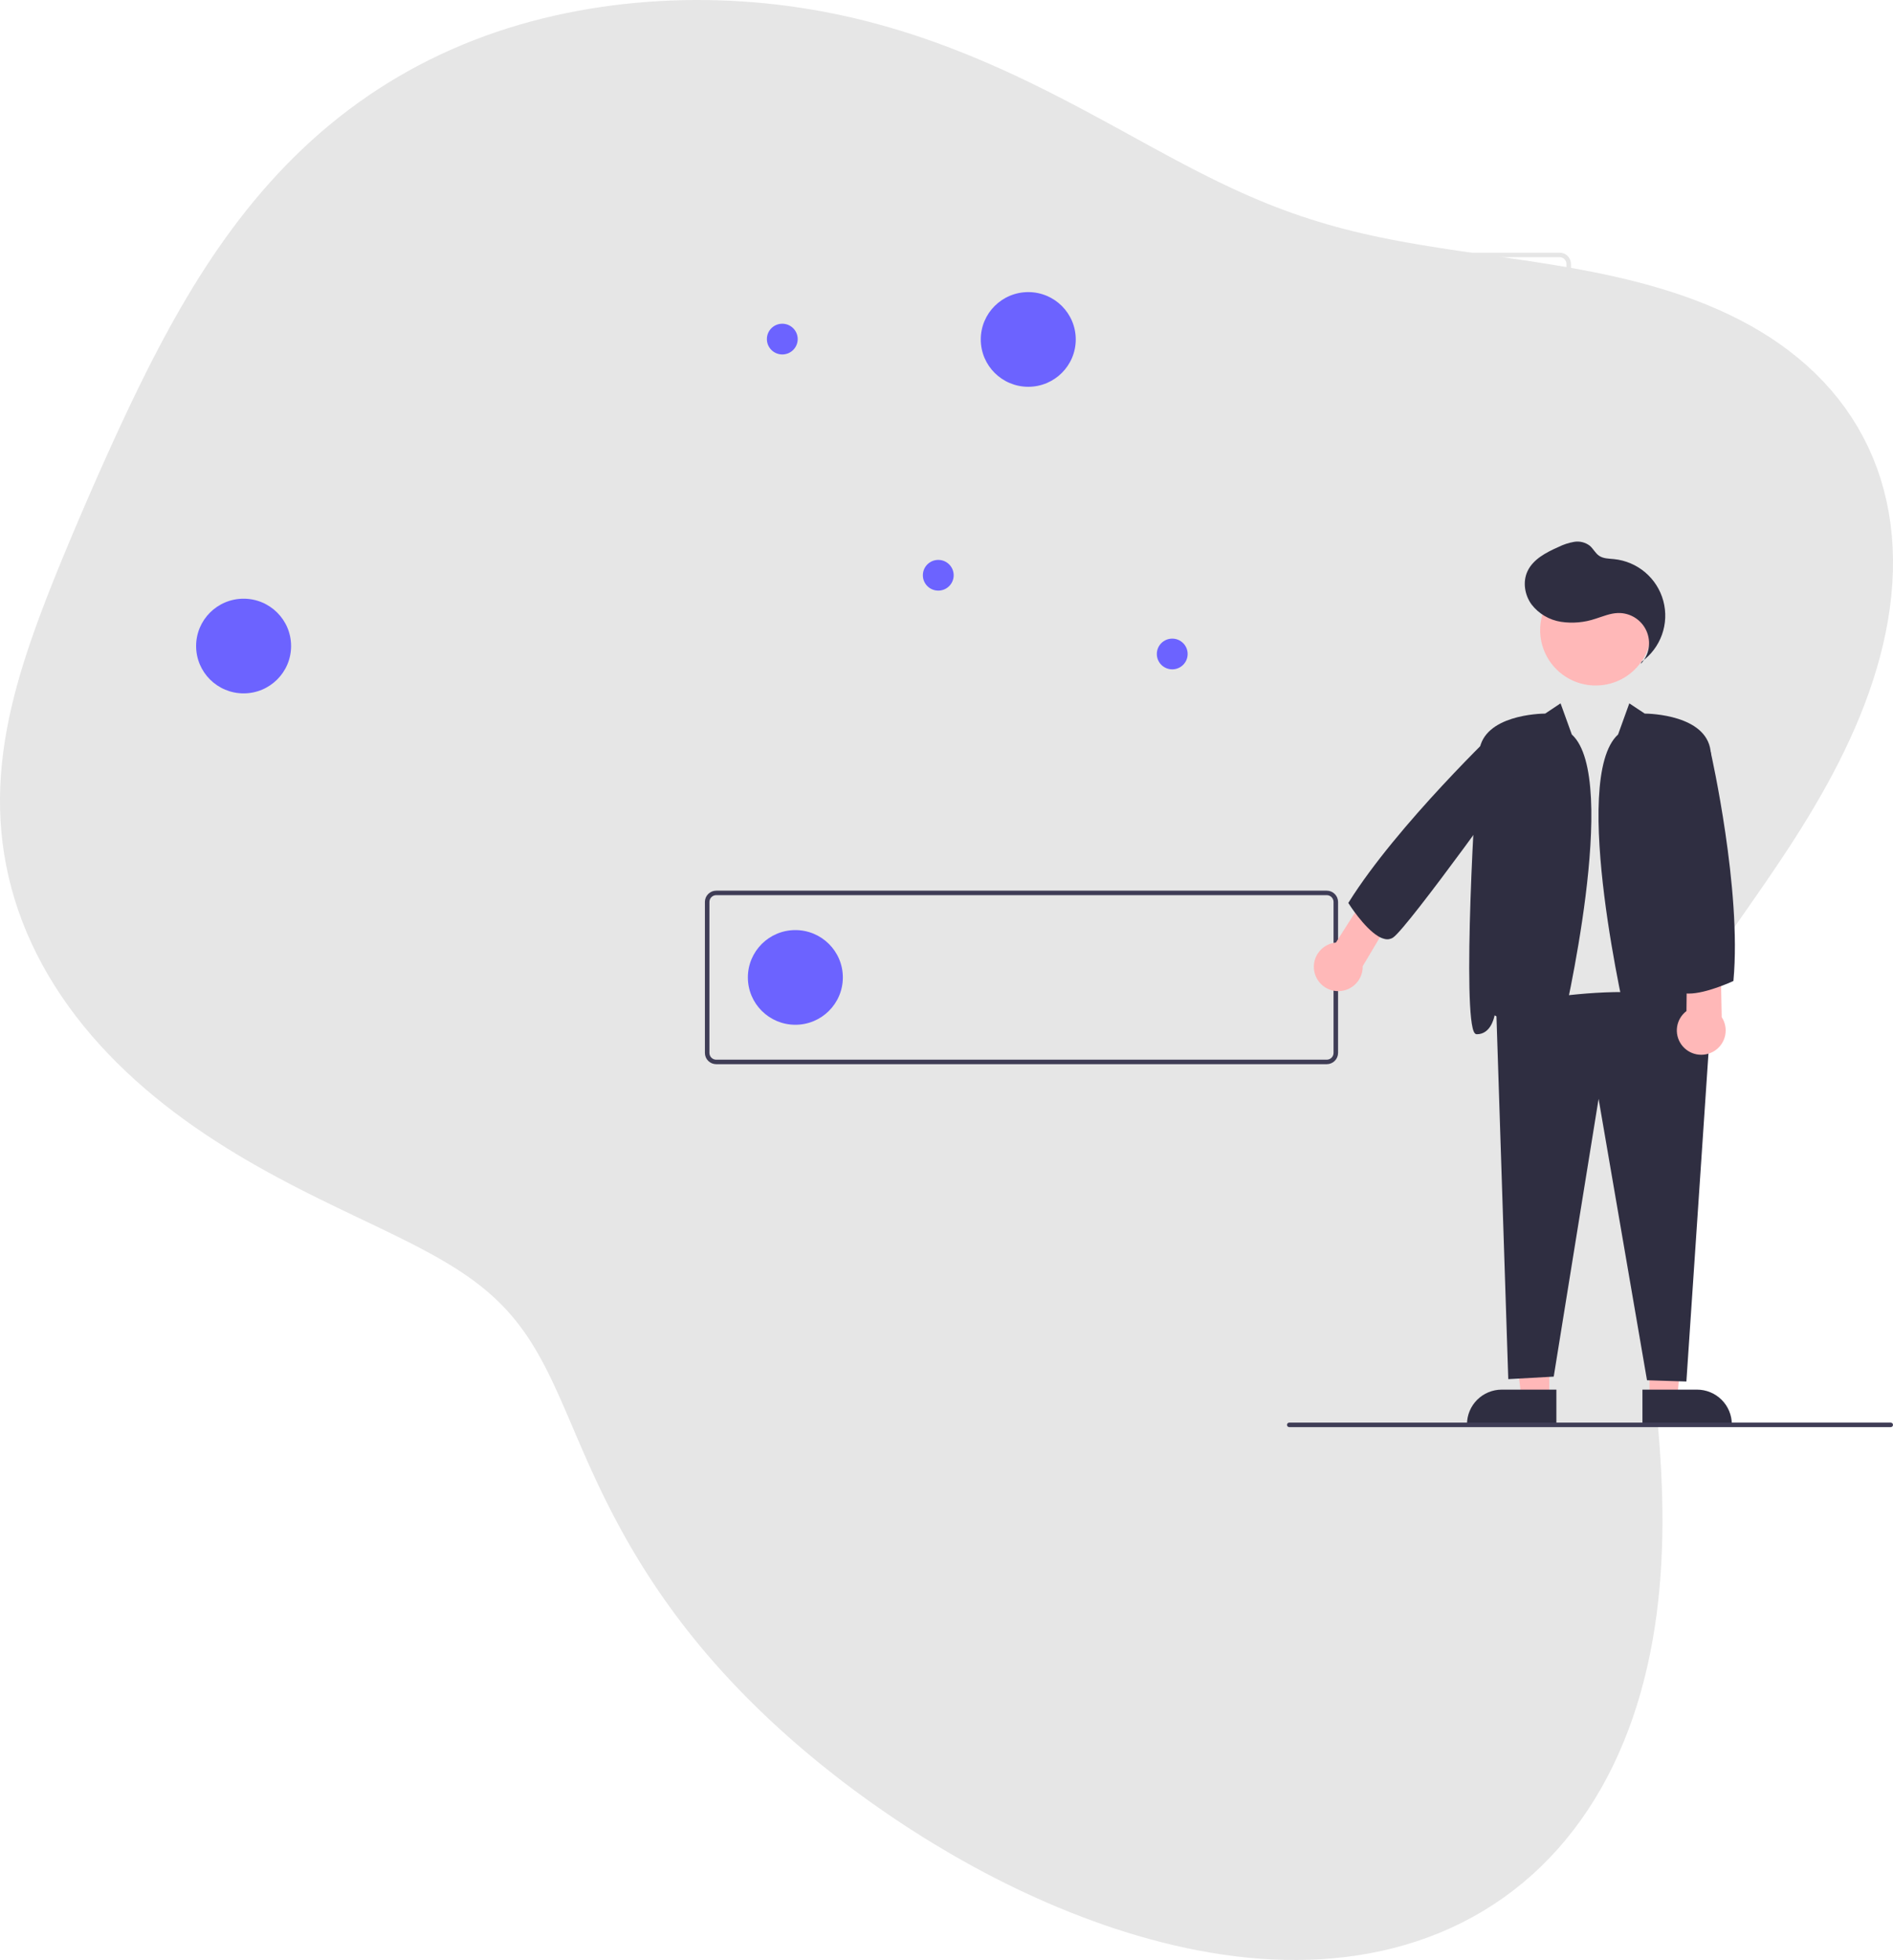 <svg width="309" height="320" viewBox="0 0 309 320" fill="none" xmlns="http://www.w3.org/2000/svg">
<path fill-rule="evenodd" clip-rule="evenodd" d="M280.072 155.82V155.82L279.2 157.128L278.357 158.418L277.543 159.69L276.759 160.947L276.006 162.189L275.285 163.418L274.595 164.635L273.937 165.841L273.311 167.039L272.717 168.229L272.154 169.412L271.622 170.59L271.121 171.765L270.651 172.937L270.211 174.107L269.8 175.278L269.42 176.45L269.069 177.624L268.747 178.803L268.453 179.986L268.188 181.176L267.951 182.373L267.74 183.578L267.557 184.794L267.399 186.02L267.267 187.259L267.159 188.51L267.076 189.776L267.015 191.057L266.978 192.354L266.961 193.668L266.966 195L266.991 196.352L267.035 197.724L267.097 199.116L267.177 200.531L267.274 201.968L267.386 203.429L267.515 204.915L267.657 206.426L267.813 207.964L267.981 209.528L268.161 211.121L268.351 212.741L268.549 214.39L268.754 216.068L268.964 217.775L269.177 219.511L269.393 221.277L269.607 223.072L269.82 224.895L270.028 226.747L270.229 228.626L270.421 230.533L270.602 232.466L270.77 234.424L270.922 236.407L271.055 238.412L271.168 240.439L271.258 242.487L271.323 244.552L271.36 246.634L271.367 248.731L271.342 250.841L271.283 252.962L271.188 255.091L271.054 257.226L270.879 259.364L270.662 261.504L270.402 263.642L270.095 265.777L269.741 267.904L269.338 270.022L268.885 272.127L268.38 274.218L267.824 276.29L267.214 278.342L266.55 280.369L265.831 282.37L265.058 284.342L264.228 286.281L263.344 288.186L262.403 290.053L261.408 291.88L260.357 293.664L259.252 295.402L258.092 297.093L256.879 298.735L255.614 300.324L254.298 301.859L252.931 303.339L251.516 304.761L250.053 306.123L248.543 307.425L246.99 308.666L245.394 309.843L243.758 310.956L242.082 312.005L240.37 312.988L238.623 313.906L236.843 314.758L235.033 315.544L233.194 316.264L231.329 316.918L229.441 317.508L227.53 318.033L225.6 318.493L223.653 318.891L221.691 319.226L219.715 319.499L217.728 319.712L215.732 319.866L213.729 319.961L211.72 320L209.708 319.983L207.695 319.913L205.682 319.791L203.671 319.618L201.663 319.396L199.66 319.128L197.664 318.814L195.675 318.457L193.696 318.059L191.727 317.621L189.769 317.145L187.824 316.634L185.893 316.089L183.975 315.511L182.072 314.902L180.185 314.265L178.315 313.599L176.461 312.907L174.624 312.189L172.806 311.448L171.005 310.683L169.223 309.897L167.459 309.09L165.715 308.263L163.99 307.417L162.284 306.554L160.598 305.674L158.932 304.778L157.285 303.867L155.659 302.942L154.052 302.004L152.466 301.053L150.899 300.09L149.352 299.116L147.825 298.131L146.318 297.135L144.831 296.13L143.364 295.115L141.916 294.091L140.488 293.059L139.08 292.018L137.691 290.969L136.322 289.912L134.972 288.847L133.642 287.775L132.331 286.695L131.04 285.608L129.768 284.513L128.515 283.412L127.282 282.303L126.068 281.186L124.874 280.063L123.699 278.932L122.544 277.794L121.408 276.649L120.293 275.497L119.197 274.339L118.121 273.173L117.064 272L116.028 270.82L115.012 269.634L114.016 268.441L113.04 267.242L112.085 266.036L111.149 264.825L110.234 263.608L109.339 262.386L108.465 261.159L107.61 259.926L106.776 258.69L105.962 257.45L105.167 256.206L104.392 254.96L103.637 253.711L102.901 252.46L102.184 251.208L101.486 249.955L100.805 248.702L100.143 247.45L99.498 246.199L98.871 244.949L98.259 243.703L97.663 242.459L97.083 241.22L96.516 239.985L95.964 238.756L95.423 237.535L94.893 236.321L94.373 235.117L93.861 233.923L93.355 232.741L92.855 231.572L92.357 230.416L91.861 229.276L91.364 228.152L90.865 227.044L90.361 225.955L89.851 224.884L89.332 223.833L88.802 222.802L88.259 221.792L87.702 220.803L87.128 219.834L86.535 218.887L85.921 217.962L85.284 217.058L84.623 216.174L83.936 215.312L83.22 214.47L82.474 213.647L81.697 212.843L80.887 212.058L80.043 211.29L79.164 210.537L78.248 209.8L77.294 209.077L76.302 208.366L75.271 207.666L74.201 206.975L73.091 206.292L71.941 205.614L70.752 204.941L69.523 204.27L68.255 203.599L66.948 202.927L65.604 202.252L64.223 201.57L62.806 200.882L61.355 200.183L59.872 199.474L58.357 198.751L56.812 198.012L55.241 197.257L53.644 196.482L52.024 195.687L50.383 194.869L48.724 194.027L47.05 193.16L45.362 192.265L43.665 191.342L41.961 190.39L40.253 189.406L38.544 188.391L36.837 187.344L35.135 186.262L33.442 185.147L31.76 183.997L30.094 182.812L28.445 181.592L26.818 180.336L25.215 179.045L23.64 177.719L22.095 176.358L20.584 174.962L19.109 173.532L17.673 172.069L16.28 170.573L14.931 169.046L13.63 167.487L12.378 165.899L11.177 164.283L10.031 162.639L8.94 160.969L7.907 159.275L6.933 157.558L6.02 155.82L5.169 154.062L4.38 152.286L3.656 150.493L2.997 148.686L2.402 146.866L1.874 145.034L1.412 143.193L1.015 141.345L0.685 139.49L0.42 137.632L0.22 135.77L0.084 133.908L0.011 132.046L0 130.187L0.048 128.33L0.154 126.478L0.315 124.631L0.529 122.791L0.794 120.957L1.106 119.132L1.462 117.315L1.861 115.507L2.298 113.707L2.771 111.917L3.277 110.136L3.813 108.363L4.376 106.599L4.964 104.843L5.573 103.094L6.202 101.353L6.847 99.618L7.507 97.889L8.18 96.165L8.863 94.446L9.556 92.73L10.258 91.018L10.966 89.308L11.681 87.599L12.403 85.892L13.13 84.187L13.863 82.482L14.603 80.778L15.348 79.073L16.099 77.369L16.857 75.664L17.623 73.96L18.395 72.255L19.177 70.55L19.967 68.845L20.767 67.141L21.577 65.437L22.399 63.734L23.234 62.033L24.082 60.334L24.945 58.638L25.824 56.946L26.719 55.258L27.632 53.575L28.564 51.898L29.515 50.229L30.488 48.568L31.482 46.916L32.499 45.275L33.54 43.647L34.606 42.031L35.697 40.43L36.814 38.844L37.958 37.276L39.13 35.727L40.329 34.197L41.557 32.689L42.813 31.203L44.098 29.742L45.413 28.306L46.757 26.897L48.13 25.516L49.532 24.164L50.963 22.842L52.423 21.552L53.911 20.294L55.427 19.07L56.97 17.881L58.541 16.727L60.137 15.61L61.759 14.53L63.406 13.487L65.076 12.482L66.77 11.517L68.485 10.59L70.222 9.703L71.978 8.856L73.754 8.049L75.547 7.282L77.357 6.555L79.182 5.868L81.022 5.221L82.875 4.614L84.741 4.047L86.617 3.519L88.503 3.03L90.398 2.579L92.301 2.166L94.21 1.791L96.124 1.453L98.043 1.151L99.966 0.886L101.891 0.656L103.818 0.461L105.745 0.3L107.673 0.175L109.599 0.083L111.525 0.025L113.448 0L115.368 0.009L117.285 0.05L119.198 0.125L121.105 0.232L123.007 0.371L124.903 0.543L126.793 0.746L128.675 0.982L130.549 1.249L132.415 1.547L134.271 1.876L136.118 2.236L137.954 2.626L139.78 3.046L141.594 3.494L143.396 3.971L145.185 4.475L146.961 5.006L148.724 5.562L150.472 6.142L152.206 6.745L153.925 7.37L155.628 8.015L157.316 8.679L158.988 9.361L160.644 10.059L162.284 10.773L163.908 11.5L165.515 12.24L167.107 12.991L168.682 13.752L170.241 14.521L171.784 15.297L173.312 16.079L174.825 16.865L176.322 17.654L177.805 18.444L179.274 19.235L180.729 20.024L182.172 20.811L183.602 21.594L185.02 22.372L186.427 23.143L187.824 23.907L189.212 24.663L190.591 25.408L191.963 26.143L193.328 26.865L194.688 27.575L196.042 28.27L197.394 28.951L198.742 29.616L200.09 30.264L201.437 30.896L202.785 31.51L204.136 32.105L205.49 32.682L206.848 33.24L208.212 33.779L209.583 34.299L210.962 34.798L212.35 35.279L213.749 35.74L215.159 36.182L216.582 36.605L218.018 37.01L219.469 37.397L220.936 37.767L222.419 38.121L223.919 38.459L225.437 38.782L226.974 39.091L228.531 39.388L230.107 39.673L231.703 39.949L233.32 40.216L234.958 40.476L236.616 40.731L238.296 40.981L239.996 41.23L241.717 41.478L243.458 41.727L245.22 41.98L247 42.239L248.799 42.504L250.615 42.78L252.447 43.067L254.294 43.369L256.155 43.688L258.026 44.026L259.906 44.387L261.794 44.772L263.685 45.185L265.579 45.628L267.471 46.103L269.36 46.613L271.241 47.16L273.112 47.747L274.97 48.375L276.811 49.047L278.631 49.764L280.428 50.528L282.198 51.34L283.936 52.203L285.641 53.115L287.307 54.08L288.933 55.096L290.514 56.166L292.046 57.288L293.528 58.463L294.956 59.691L296.327 60.971L297.638 62.303L298.886 63.685L300.07 65.116L301.186 66.597L302.234 68.124L303.21 69.696L304.114 71.312L304.943 72.969L305.698 74.666L306.375 76.401L306.976 78.17L307.499 79.973L307.943 81.805L308.31 83.666L308.598 85.551L308.809 87.459L308.942 89.386L309 91.33L308.983 93.289L308.891 95.259L308.728 97.237L308.494 99.222L308.191 101.209L307.823 103.197L307.39 105.184L306.895 107.165L306.342 109.14L305.732 111.106L305.07 113.06L304.357 115.001L303.597 116.926L302.794 118.834L301.95 120.723L301.07 122.591L300.156 124.437L299.212 126.26L298.242 128.058L297.25 129.831L296.238 131.577L295.21 133.296L294.17 134.988L293.122 136.652L292.068 138.287L291.011 139.895L289.956 141.474L288.905 143.025L287.861 144.548L286.827 146.045L285.805 147.514L284.799 148.958L283.81 150.377L282.841 151.771L281.894 153.143L280.97 154.492L280.072 155.82" fill="#E6E6E6"/>
<g clip-path="url(#clip0_97_902)">
<path d="M89.505 45.015C90.894 45.015 92.02 43.893 92.02 42.508C92.02 41.123 90.894 40 89.505 40C88.116 40 86.99 41.123 86.99 42.508C86.99 43.893 88.116 45.015 89.505 45.015Z" fill="#E6E6E6"/>
<path d="M102.236 45.015C103.624 45.015 104.75 43.893 104.75 42.508C104.75 41.123 103.624 40 102.236 40C100.847 40 99.721 41.123 99.721 42.508C99.721 43.893 100.847 45.015 102.236 45.015Z" fill="#E6E6E6"/>
<path d="M114.966 45.015C116.355 45.015 117.481 43.893 117.481 42.508C117.481 41.123 116.355 40 114.966 40C113.577 40 112.451 41.123 112.451 42.508C112.451 43.893 113.577 45.015 114.966 45.015Z" fill="#E6E6E6"/>
<path d="M127.696 45.015C129.085 45.015 130.211 43.893 130.211 42.508C130.211 41.123 129.085 40 127.696 40C126.307 40 125.181 41.123 125.181 42.508C125.181 43.893 126.307 45.015 127.696 45.015Z" fill="#E6E6E6"/>
<path d="M140.427 45.015C141.816 45.015 142.942 43.893 142.942 42.508C142.942 41.123 141.816 40 140.427 40C139.038 40 137.912 41.123 137.912 42.508C137.912 43.893 139.038 45.015 140.427 45.015Z" fill="#E6E6E6"/>
<path d="M89.505 57.869C90.894 57.869 92.02 56.746 92.02 55.361C92.02 53.976 90.894 52.853 89.505 52.853C88.116 52.853 86.99 53.976 86.99 55.361C86.99 56.746 88.116 57.869 89.505 57.869Z" fill="#E6E6E6"/>
<path d="M102.236 57.869C103.624 57.869 104.75 56.746 104.75 55.361C104.75 53.976 103.624 52.853 102.236 52.853C100.847 52.853 99.721 53.976 99.721 55.361C99.721 56.746 100.847 57.869 102.236 57.869Z" fill="#E6E6E6"/>
<path d="M114.966 57.869C116.355 57.869 117.481 56.746 117.481 55.361C117.481 53.976 116.355 52.853 114.966 52.853C113.577 52.853 112.451 53.976 112.451 55.361C112.451 56.746 113.577 57.869 114.966 57.869Z" fill="#E6E6E6"/>
<path d="M127.696 57.869C129.085 57.869 130.211 56.746 130.211 55.361C130.211 53.976 129.085 52.853 127.696 52.853C126.307 52.853 125.181 53.976 125.181 55.361C125.181 56.746 126.307 57.869 127.696 57.869Z" fill="#6C63FF"/>
<path d="M140.427 57.869C141.816 57.869 142.942 56.746 142.942 55.361C142.942 53.976 141.816 52.853 140.427 52.853C139.038 52.853 137.912 53.976 137.912 55.361C137.912 56.746 139.038 57.869 140.427 57.869Z" fill="#E6E6E6"/>
<path d="M165.887 57.869C167.276 57.869 168.402 56.746 168.402 55.361C168.402 53.976 167.276 52.853 165.887 52.853C164.498 52.853 163.372 53.976 163.372 55.361C163.372 56.746 164.498 57.869 165.887 57.869Z" fill="#E6E6E6"/>
<path d="M89.505 70.722C90.894 70.722 92.02 69.599 92.02 68.214C92.02 66.829 90.894 65.707 89.505 65.707C88.116 65.707 86.99 66.829 86.99 68.214C86.99 69.599 88.116 70.722 89.505 70.722Z" fill="#E6E6E6"/>
<path d="M102.236 70.722C103.624 70.722 104.75 69.599 104.75 68.214C104.75 66.829 103.624 65.707 102.236 65.707C100.847 65.707 99.721 66.829 99.721 68.214C99.721 69.599 100.847 70.722 102.236 70.722Z" fill="#E6E6E6"/>
<path d="M114.966 70.722C116.355 70.722 117.481 69.599 117.481 68.214C117.481 66.829 116.355 65.707 114.966 65.707C113.577 65.707 112.451 66.829 112.451 68.214C112.451 69.599 113.577 70.722 114.966 70.722Z" fill="#E6E6E6"/>
<path d="M127.696 70.722C129.085 70.722 130.211 69.599 130.211 68.214C130.211 66.829 129.085 65.707 127.696 65.707C126.307 65.707 125.181 66.829 125.181 68.214C125.181 69.599 126.307 70.722 127.696 70.722Z" fill="#E6E6E6"/>
<path d="M140.427 70.722C141.816 70.722 142.942 69.599 142.942 68.214C142.942 66.829 141.816 65.707 140.427 65.707C139.038 65.707 137.912 66.829 137.912 68.214C137.912 69.599 139.038 70.722 140.427 70.722Z" fill="#E6E6E6"/>
<path d="M89.505 83.575C90.894 83.575 92.02 82.453 92.02 81.067C92.02 79.683 90.894 78.56 89.505 78.56C88.116 78.56 86.99 79.683 86.99 81.067C86.99 82.453 88.116 83.575 89.505 83.575Z" fill="#E6E6E6"/>
<path d="M102.236 83.575C103.624 83.575 104.75 82.453 104.75 81.067C104.75 79.683 103.624 78.56 102.236 78.56C100.847 78.56 99.721 79.683 99.721 81.067C99.721 82.453 100.847 83.575 102.236 83.575Z" fill="#E6E6E6"/>
<path d="M114.966 83.575C116.355 83.575 117.481 82.453 117.481 81.067C117.481 79.683 116.355 78.56 114.966 78.56C113.577 78.56 112.451 79.683 112.451 81.067C112.451 82.453 113.577 83.575 114.966 83.575Z" fill="#E6E6E6"/>
<path d="M127.696 83.575C129.085 83.575 130.211 82.453 130.211 81.067C130.211 79.683 129.085 78.56 127.696 78.56C126.307 78.56 125.181 79.683 125.181 81.067C125.181 82.453 126.307 83.575 127.696 83.575Z" fill="#E6E6E6"/>
<path d="M140.427 83.575C141.816 83.575 142.942 82.453 142.942 81.067C142.942 79.683 141.816 78.56 140.427 78.56C139.038 78.56 137.912 79.683 137.912 81.067C137.912 82.453 139.038 83.575 140.427 83.575Z" fill="#E6E6E6"/>
<path d="M153.157 83.575C154.546 83.575 155.672 82.453 155.672 81.067C155.672 79.683 154.546 78.56 153.157 78.56C151.768 78.56 150.642 79.683 150.642 81.067C150.642 82.453 151.768 83.575 153.157 83.575Z" fill="#E6E6E6"/>
<path d="M165.887 83.575C167.276 83.575 168.402 82.453 168.402 81.067C168.402 79.683 167.276 78.56 165.887 78.56C164.498 78.56 163.372 79.683 163.372 81.067C163.372 82.453 164.498 83.575 165.887 83.575Z" fill="#E6E6E6"/>
<path d="M178.618 83.575C180.007 83.575 181.133 82.453 181.133 81.067C181.133 79.683 180.007 78.56 178.618 78.56C177.229 78.56 176.103 79.683 176.103 81.067C176.103 82.453 177.229 83.575 178.618 83.575Z" fill="#E6E6E6"/>
<path d="M191.348 83.575C192.737 83.575 193.863 82.453 193.863 81.067C193.863 79.683 192.737 78.56 191.348 78.56C189.959 78.56 188.833 79.683 188.833 81.067C188.833 82.453 189.959 83.575 191.348 83.575Z" fill="#E6E6E6"/>
<path d="M204.078 83.575C205.467 83.575 206.593 82.453 206.593 81.067C206.593 79.683 205.467 78.56 204.078 78.56C202.689 78.56 201.563 79.683 201.563 81.067C201.563 82.453 202.689 83.575 204.078 83.575Z" fill="#E6E6E6"/>
<path d="M140.427 96.428C141.816 96.428 142.942 95.306 142.942 93.921C142.942 92.536 141.816 91.413 140.427 91.413C139.038 91.413 137.912 92.536 137.912 93.921C137.912 95.306 139.038 96.428 140.427 96.428Z" fill="#E6E6E6"/>
<path d="M153.157 96.428C154.546 96.428 155.672 95.306 155.672 93.921C155.672 92.536 154.546 91.413 153.157 91.413C151.768 91.413 150.642 92.536 150.642 93.921C150.642 95.306 151.768 96.428 153.157 96.428Z" fill="#6C63FF"/>
<path d="M165.887 96.428C167.276 96.428 168.402 95.306 168.402 93.921C168.402 92.536 167.276 91.413 165.887 91.413C164.498 91.413 163.372 92.536 163.372 93.921C163.372 95.306 164.498 96.428 165.887 96.428Z" fill="#E6E6E6"/>
<path d="M178.618 96.428C180.007 96.428 181.133 95.306 181.133 93.921C181.133 92.536 180.007 91.413 178.618 91.413C177.229 91.413 176.103 92.536 176.103 93.921C176.103 95.306 177.229 96.428 178.618 96.428Z" fill="#E6E6E6"/>
<path d="M191.348 96.428C192.737 96.428 193.863 95.306 193.863 93.921C193.863 92.536 192.737 91.413 191.348 91.413C189.959 91.413 188.833 92.536 188.833 93.921C188.833 95.306 189.959 96.428 191.348 96.428Z" fill="#E6E6E6"/>
<path d="M204.078 96.428C205.467 96.428 206.593 95.306 206.593 93.921C206.593 92.536 205.467 91.413 204.078 91.413C202.689 91.413 201.563 92.536 201.563 93.921C201.563 95.306 202.689 96.428 204.078 96.428Z" fill="#E6E6E6"/>
<path d="M140.427 109.282C141.816 109.282 142.942 108.159 142.942 106.774C142.942 105.389 141.816 104.266 140.427 104.266C139.038 104.266 137.912 105.389 137.912 106.774C137.912 108.159 139.038 109.282 140.427 109.282Z" fill="#E6E6E6"/>
<path d="M153.157 109.282C154.546 109.282 155.672 108.159 155.672 106.774C155.672 105.389 154.546 104.266 153.157 104.266C151.768 104.266 150.642 105.389 150.642 106.774C150.642 108.159 151.768 109.282 153.157 109.282Z" fill="#E6E6E6"/>
<path d="M165.887 109.282C167.276 109.282 168.402 108.159 168.402 106.774C168.402 105.389 167.276 104.266 165.887 104.266C164.498 104.266 163.372 105.389 163.372 106.774C163.372 108.159 164.498 109.282 165.887 109.282Z" fill="#E6E6E6"/>
<path d="M178.618 109.282C180.007 109.282 181.133 108.159 181.133 106.774C181.133 105.389 180.007 104.266 178.618 104.266C177.229 104.266 176.103 105.389 176.103 106.774C176.103 108.159 177.229 109.282 178.618 109.282Z" fill="#E6E6E6"/>
<path d="M191.348 109.282C192.737 109.282 193.863 108.159 193.863 106.774C193.863 105.389 192.737 104.266 191.348 104.266C189.959 104.266 188.833 105.389 188.833 106.774C188.833 108.159 189.959 109.282 191.348 109.282Z" fill="#6C63FF"/>
<path d="M204.078 109.282C205.467 109.282 206.593 108.159 206.593 106.774C206.593 105.389 205.467 104.266 204.078 104.266C202.689 104.266 201.563 105.389 201.563 106.774C201.563 108.159 202.689 109.282 204.078 109.282Z" fill="#E6E6E6"/>
<path d="M140.427 122.135C141.816 122.135 142.942 121.012 142.942 119.627C142.942 118.242 141.816 117.12 140.427 117.12C139.038 117.12 137.912 118.242 137.912 119.627C137.912 121.012 139.038 122.135 140.427 122.135Z" fill="#E6E6E6"/>
<path d="M153.157 122.135C154.546 122.135 155.672 121.012 155.672 119.627C155.672 118.242 154.546 117.12 153.157 117.12C151.768 117.12 150.642 118.242 150.642 119.627C150.642 121.012 151.768 122.135 153.157 122.135Z" fill="#E6E6E6"/>
<path d="M165.887 122.135C167.276 122.135 168.402 121.012 168.402 119.627C168.402 118.242 167.276 117.12 165.887 117.12C164.498 117.12 163.372 118.242 163.372 119.627C163.372 121.012 164.498 122.135 165.887 122.135Z" fill="#E6E6E6"/>
<path d="M178.618 122.135C180.007 122.135 181.133 121.012 181.133 119.627C181.133 118.242 180.007 117.12 178.618 117.12C177.229 117.12 176.103 118.242 176.103 119.627C176.103 121.012 177.229 122.135 178.618 122.135Z" fill="#E6E6E6"/>
<path d="M191.348 122.135C192.737 122.135 193.863 121.012 193.863 119.627C193.863 118.242 192.737 117.12 191.348 117.12C189.959 117.12 188.833 118.242 188.833 119.627C188.833 121.012 189.959 122.135 191.348 122.135Z" fill="#E6E6E6"/>
<path d="M204.078 122.135C205.467 122.135 206.593 121.012 206.593 119.627C206.593 118.242 205.467 117.12 204.078 117.12C202.689 117.12 201.563 118.242 201.563 119.627C201.563 121.012 202.689 122.135 204.078 122.135Z" fill="#E6E6E6"/>
<path d="M89.505 134.988C90.894 134.988 92.02 133.866 92.02 132.481C92.02 131.096 90.894 129.973 89.505 129.973C88.116 129.973 86.99 131.096 86.99 132.481C86.99 133.866 88.116 134.988 89.505 134.988Z" fill="#E6E6E6"/>
<path d="M102.236 134.988C103.624 134.988 104.75 133.866 104.75 132.481C104.75 131.096 103.624 129.973 102.236 129.973C100.847 129.973 99.721 131.096 99.721 132.481C99.721 133.866 100.847 134.988 102.236 134.988Z" fill="#E6E6E6"/>
<path d="M114.966 134.988C116.355 134.988 117.481 133.866 117.481 132.481C117.481 131.096 116.355 129.973 114.966 129.973C113.577 129.973 112.451 131.096 112.451 132.481C112.451 133.866 113.577 134.988 114.966 134.988Z" fill="#E6E6E6"/>
<path d="M127.696 134.988C129.085 134.988 130.211 133.866 130.211 132.481C130.211 131.096 129.085 129.973 127.696 129.973C126.307 129.973 125.181 131.096 125.181 132.481C125.181 133.866 126.307 134.988 127.696 134.988Z" fill="#E6E6E6"/>
<path d="M140.427 134.988C141.816 134.988 142.942 133.866 142.942 132.481C142.942 131.096 141.816 129.973 140.427 129.973C139.038 129.973 137.912 131.096 137.912 132.481C137.912 133.866 139.038 134.988 140.427 134.988Z" fill="#E6E6E6"/>
<path d="M153.157 134.988C154.546 134.988 155.672 133.866 155.672 132.481C155.672 131.096 154.546 129.973 153.157 129.973C151.768 129.973 150.642 131.096 150.642 132.481C150.642 133.866 151.768 134.988 153.157 134.988Z" fill="#E6E6E6"/>
<path d="M165.887 134.988C167.276 134.988 168.402 133.866 168.402 132.481C168.402 131.096 167.276 129.973 165.887 129.973C164.498 129.973 163.372 131.096 163.372 132.481C163.372 133.866 164.498 134.988 165.887 134.988Z" fill="#E6E6E6"/>
<path d="M178.618 134.988C180.007 134.988 181.133 133.866 181.133 132.481C181.133 131.096 180.007 129.973 178.618 129.973C177.229 129.973 176.103 131.096 176.103 132.481C176.103 133.866 177.229 134.988 178.618 134.988Z" fill="#E6E6E6"/>
<path d="M191.348 134.988C192.737 134.988 193.863 133.866 193.863 132.481C193.863 131.096 192.737 129.973 191.348 129.973C189.959 129.973 188.833 131.096 188.833 132.481C188.833 133.866 189.959 134.988 191.348 134.988Z" fill="#E6E6E6"/>
<path d="M204.078 134.988C205.467 134.988 206.593 133.866 206.593 132.481C206.593 131.096 205.467 129.973 204.078 129.973C202.689 129.973 201.563 131.096 201.563 132.481C201.563 133.866 202.689 134.988 204.078 134.988Z" fill="#E6E6E6"/>
<path d="M89.504 147.841C90.893 147.841 92.019 146.718 92.019 145.333C92.019 143.949 90.893 142.826 89.504 142.826C88.115 142.826 86.989 143.949 86.989 145.333C86.989 146.718 88.115 147.841 89.504 147.841Z" fill="#E6E6E6"/>
<path d="M102.236 147.842C103.624 147.842 104.75 146.719 104.75 145.334C104.75 143.949 103.624 142.826 102.236 142.826C100.847 142.826 99.721 143.949 99.721 145.334C99.721 146.719 100.847 147.842 102.236 147.842Z" fill="#E6E6E6"/>
<path d="M89.504 160.694C90.893 160.694 92.019 159.572 92.019 158.187C92.019 156.802 90.893 155.679 89.504 155.679C88.115 155.679 86.989 156.802 86.989 158.187C86.989 159.572 88.115 160.694 89.504 160.694Z" fill="#E6E6E6"/>
<path d="M102.236 160.695C103.624 160.695 104.75 159.572 104.75 158.187C104.75 156.802 103.624 155.68 102.236 155.68C100.847 155.68 99.721 156.802 99.721 158.187C99.721 159.572 100.847 160.695 102.236 160.695Z" fill="#E6E6E6"/>
<path d="M127.696 160.695C129.085 160.695 130.211 159.572 130.211 158.187C130.211 156.802 129.085 155.68 127.696 155.68C126.307 155.68 125.181 156.802 125.181 158.187C125.181 159.572 126.307 160.695 127.696 160.695Z" fill="#E6E6E6"/>
<path d="M254.589 69.586H154.928C154.439 69.585 153.969 69.391 153.623 69.046C153.277 68.701 153.083 68.234 153.082 67.746V43.095C153.083 42.607 153.277 42.139 153.623 41.794C153.969 41.449 154.439 41.255 154.928 41.255H254.589C255.078 41.255 255.547 41.449 255.893 41.794C256.239 42.139 256.434 42.607 256.434 43.095V67.746C256.434 68.234 256.239 68.701 255.893 69.046C255.547 69.391 255.078 69.585 254.589 69.586ZM154.928 41.991C154.634 41.991 154.353 42.107 154.145 42.314C153.938 42.521 153.821 42.802 153.821 43.095V67.746C153.821 68.038 153.938 68.319 154.145 68.526C154.353 68.733 154.634 68.85 154.928 68.85H254.589C254.882 68.85 255.164 68.733 255.371 68.526C255.579 68.319 255.696 68.038 255.696 67.746V43.095C255.696 42.802 255.579 42.521 255.371 42.314C255.164 42.107 254.882 41.991 254.589 41.991H154.928Z" fill="#E6E6E6"/>
<path d="M167.847 63.149C172.128 63.149 175.598 59.689 175.598 55.42C175.598 51.151 172.128 47.691 167.847 47.691C163.566 47.691 160.095 51.151 160.095 55.42C160.095 59.689 163.566 63.149 167.847 63.149Z" fill="#6C63FF"/>
<path d="M185.749 50.267C185.406 50.267 185.078 50.403 184.835 50.645C184.593 50.886 184.457 51.214 184.457 51.556C184.457 51.897 184.593 52.225 184.835 52.466C185.078 52.708 185.406 52.844 185.749 52.844H220.076C220.419 52.844 220.748 52.708 220.99 52.466C221.232 52.225 221.368 51.897 221.368 51.556C221.368 51.214 221.232 50.886 220.99 50.645C220.748 50.403 220.419 50.267 220.076 50.267H185.749Z" fill="#E6E6E6"/>
<path d="M185.749 57.996C185.406 57.996 185.078 58.132 184.835 58.374C184.593 58.615 184.457 58.943 184.457 59.285C184.457 59.626 184.593 59.954 184.835 60.196C185.078 60.437 185.406 60.573 185.749 60.573H246.653C246.995 60.573 247.324 60.437 247.566 60.196C247.808 59.954 247.944 59.626 247.944 59.285C247.944 58.943 247.808 58.615 247.566 58.374C247.324 58.132 246.995 57.996 246.653 57.996H185.749Z" fill="#E6E6E6"/>
<path d="M126.506 119.642H26.846C26.356 119.641 25.887 119.447 25.541 119.102C25.195 118.757 25.001 118.289 25 117.801V93.151C25.001 92.663 25.195 92.195 25.541 91.85C25.887 91.505 26.356 91.311 26.846 91.31H126.506C126.996 91.311 127.465 91.505 127.811 91.85C128.157 92.195 128.351 92.663 128.352 93.151V117.801C128.351 118.289 128.157 118.757 127.811 119.102C127.465 119.447 126.996 119.641 126.506 119.642ZM26.846 92.046C26.552 92.047 26.27 92.163 26.063 92.37C25.855 92.577 25.738 92.858 25.738 93.151V117.801C25.738 118.094 25.855 118.375 26.063 118.582C26.27 118.789 26.552 118.905 26.846 118.906H126.506C126.8 118.905 127.081 118.789 127.289 118.582C127.497 118.375 127.613 118.094 127.614 117.801V93.151C127.613 92.858 127.497 92.577 127.289 92.37C127.081 92.163 126.8 92.047 126.506 92.046H26.846Z" fill="#E6E6E6"/>
<path d="M39.765 113.205C44.045 113.205 47.516 109.745 47.516 105.476C47.516 101.207 44.045 97.747 39.765 97.747C35.484 97.747 32.013 101.207 32.013 105.476C32.013 109.745 35.484 113.205 39.765 113.205Z" fill="#6C63FF"/>
<path d="M57.666 100.323C57.324 100.323 56.995 100.459 56.753 100.7C56.511 100.942 56.375 101.27 56.375 101.611C56.375 101.953 56.511 102.281 56.753 102.522C56.995 102.764 57.324 102.9 57.666 102.9H93.471C93.813 102.9 94.142 102.764 94.384 102.522C94.626 102.281 94.762 101.953 94.762 101.611C94.762 101.27 94.626 100.942 94.384 100.7C94.142 100.459 93.813 100.323 93.471 100.323H57.666Z" fill="#E6E6E6"/>
<path d="M57.666 108.052C57.324 108.052 56.995 108.188 56.753 108.43C56.511 108.671 56.375 108.999 56.375 109.34C56.375 109.682 56.511 110.01 56.753 110.251C56.995 110.493 57.324 110.629 57.666 110.629H118.57C118.913 110.629 119.241 110.493 119.484 110.251C119.726 110.01 119.862 109.682 119.862 109.34C119.862 108.999 119.726 108.671 119.484 108.43C119.241 108.188 118.913 108.052 118.57 108.052H57.666Z" fill="#E6E6E6"/>
<path d="M216.57 173.746H116.909C116.42 173.746 115.951 173.551 115.605 173.206C115.259 172.861 115.064 172.394 115.064 171.906V147.255C115.064 146.767 115.259 146.299 115.605 145.954C115.951 145.609 116.42 145.415 116.909 145.415H216.57C217.059 145.415 217.528 145.609 217.874 145.954C218.22 146.299 218.415 146.767 218.416 147.255V171.906C218.415 172.394 218.22 172.861 217.874 173.206C217.528 173.551 217.059 173.746 216.57 173.746ZM116.909 146.151C116.616 146.151 116.334 146.268 116.127 146.475C115.919 146.682 115.802 146.962 115.802 147.255V171.906C115.802 172.199 115.919 172.479 116.127 172.686C116.334 172.893 116.616 173.01 116.909 173.01H216.57C216.864 173.01 217.145 172.893 217.353 172.686C217.56 172.479 217.677 172.199 217.677 171.906V147.255C217.677 146.962 217.56 146.682 217.353 146.475C217.145 146.268 216.864 146.151 216.57 146.151H116.909Z" fill="#3F3D56"/>
<path d="M129.828 167.309C134.109 167.309 137.58 163.849 137.58 159.58C137.58 155.312 134.109 151.851 129.828 151.851C125.547 151.851 122.077 155.312 122.077 159.58C122.077 163.849 125.547 167.309 129.828 167.309Z" fill="#6C63FF"/>
<path d="M147.73 154.427C147.387 154.427 147.059 154.563 146.817 154.805C146.574 155.046 146.438 155.374 146.438 155.716C146.438 156.057 146.574 156.385 146.817 156.627C147.059 156.868 147.387 157.004 147.73 157.004H180.581C180.924 157.004 181.252 156.868 181.495 156.627C181.737 156.385 181.873 156.057 181.873 155.716C181.873 155.374 181.737 155.046 181.495 154.805C181.252 154.563 180.924 154.427 180.581 154.427H147.73Z" fill="#E6E6E6"/>
<path d="M147.73 162.157C147.387 162.157 147.059 162.292 146.817 162.534C146.574 162.776 146.438 163.103 146.438 163.445C146.438 163.787 146.574 164.114 146.817 164.356C147.059 164.597 147.387 164.733 147.73 164.733H208.634C208.976 164.733 209.305 164.597 209.547 164.356C209.79 164.114 209.926 163.787 209.926 163.445C209.926 163.103 209.79 162.776 209.547 162.534C209.305 162.292 208.976 162.157 208.634 162.157H147.73Z" fill="#E6E6E6"/>
<path d="M270.183 167.494C265.855 180.442 248.149 166.71 248.149 166.71L252.871 117.667C259.953 112.174 267.429 116.882 267.429 116.882L270.183 167.494Z" fill="#E6E6E6"/>
<path d="M269.254 210.947L275.287 211.011L273.78 228.352L269.254 228.352L269.254 210.947Z" fill="#FFB8B8"/>
<path d="M268.1 226.878H277.012C278.518 226.88 279.961 227.477 281.026 228.539C282.091 229.601 282.69 231.04 282.691 232.541V232.726H268.1V226.878Z" fill="#2F2E41"/>
<path d="M252.898 210.947L246.22 210.947L248.372 228.351L252.898 228.352L252.898 210.947Z" fill="#FFB8B8"/>
<path d="M239.46 232.725V232.541C239.46 231.039 240.059 229.599 241.124 228.537C242.189 227.475 243.634 226.878 245.14 226.878L254.052 226.879L254.052 232.726L239.46 232.725Z" fill="#2F2E41"/>
<path d="M268.846 225.348L260.943 179.406L253.619 224.755L246.2 225.167L244.222 164.405L244.371 164.372C245.597 164.098 274.467 157.776 279.2 166.821L279.224 166.866L275.274 225.554L268.846 225.348Z" fill="#2F2E41"/>
<path d="M260.47 111.92C265.477 111.92 269.536 107.872 269.536 102.88C269.536 97.887 265.477 93.84 260.47 93.84C255.463 93.84 251.404 97.887 251.404 102.88C251.404 107.872 255.463 111.92 260.47 111.92Z" fill="#FFB8B8"/>
<path d="M268.086 171.369C267.023 171.075 266.258 169.858 265.676 167.539C265.576 167.139 256.163 127.159 264.123 119.915L265.958 114.833L268.469 116.502C269.357 116.511 278.443 116.74 279.219 122.547C279.979 128.231 282.049 166.314 279.969 168.683C279.928 168.735 279.876 168.777 279.817 168.807C279.758 168.837 279.693 168.854 279.626 168.855C277.519 168.855 276.879 166.523 276.728 165.78C276.227 165.987 274.734 166.747 272.281 169.194C270.761 170.709 269.57 171.435 268.585 171.435C268.417 171.436 268.249 171.413 268.086 171.369Z" fill="#2F2E41"/>
<path d="M248.412 169.194C245.958 166.747 244.465 165.986 243.965 165.78C243.815 166.523 243.175 168.855 241.067 168.855C241 168.854 240.935 168.837 240.876 168.807C240.817 168.777 240.765 168.735 240.725 168.683C238.645 166.314 240.714 128.231 241.474 122.547C242.251 116.74 251.336 116.511 252.224 116.502L254.735 114.833L256.57 119.915C264.529 127.158 255.117 167.139 255.017 167.539C254.436 169.858 253.67 171.075 252.607 171.369C252.445 171.413 252.277 171.436 252.108 171.435C251.123 171.435 249.932 170.709 248.412 169.194Z" fill="#2F2E41"/>
<path d="M267.955 108.044C269.488 106.944 270.65 105.404 271.284 103.63C271.919 101.855 271.997 99.93 271.508 98.111C271.019 96.291 269.986 94.663 268.546 93.444C267.106 92.224 265.328 91.47 263.449 91.282C262.614 91.199 261.715 91.211 261.023 90.739C260.409 90.319 260.077 89.591 259.513 89.106C259.154 88.829 258.741 88.629 258.302 88.519C257.862 88.408 257.403 88.389 256.956 88.464C256.063 88.617 255.197 88.901 254.386 89.306C252.376 90.199 250.239 91.299 249.324 93.295C248.532 95.024 248.881 97.156 250.003 98.694C251.183 100.215 252.902 101.227 254.808 101.522C256.702 101.805 258.636 101.631 260.45 101.016C261.646 100.64 262.827 100.129 264.081 100.087C265.059 100.054 266.025 100.313 266.856 100.829C267.687 101.346 268.345 102.097 268.747 102.987C269.148 103.877 269.275 104.867 269.111 105.829C268.947 106.792 268.499 107.684 267.826 108.392" fill="#2F2E41"/>
<path d="M218.541 161.82C219.065 161.808 219.581 161.693 220.06 161.482C220.539 161.271 220.971 160.969 221.333 160.591C221.694 160.213 221.978 159.768 222.167 159.282C222.356 158.795 222.447 158.276 222.435 157.754L227.722 148.859L223.637 145.125L218.068 153.889C217.04 153.987 216.091 154.479 215.42 155.261C214.749 156.043 214.408 157.055 214.469 158.082C214.531 159.11 214.989 160.073 215.749 160.771C216.508 161.468 217.509 161.844 218.541 161.82V161.82Z" fill="#FFB8B8"/>
<path d="M279.878 171.564C280.316 171.279 280.694 170.911 280.99 170.48C281.286 170.049 281.494 169.565 281.602 169.054C281.71 168.543 281.716 168.016 281.619 167.503C281.523 166.99 281.326 166.5 281.04 166.063L280.838 155.726L275.393 154.696L275.287 165.07C274.465 165.693 273.918 166.61 273.76 167.627C273.603 168.645 273.847 169.683 274.442 170.525C275.037 171.366 275.936 171.944 276.95 172.138C277.963 172.332 279.013 172.126 279.878 171.564V171.564Z" fill="#FFB8B8"/>
<path d="M220.15 147.518L220.088 147.421L220.149 147.323C228.079 134.625 244.724 118.764 244.892 118.605L244.944 118.555L247 118.534L249.223 124.055C248.531 125.382 229.883 151.332 227.42 153.053C227.224 153.188 227.002 153.281 226.767 153.325C226.533 153.369 226.292 153.363 226.06 153.308C225.65 153.214 225.259 153.048 224.907 152.819C222.635 151.415 220.266 147.702 220.15 147.518Z" fill="#2F2E41"/>
<path d="M274.357 162.008C274.136 161.932 273.934 161.812 273.762 161.655C273.59 161.497 273.452 161.306 273.358 161.093C272.171 158.331 277.259 123.44 277.477 121.956L277.518 121.675L279.238 122.762L279.255 122.836C279.306 123.059 284.316 145.287 282.958 160.057L282.948 160.162L282.852 160.207C282.645 160.302 278.471 162.214 275.69 162.214C275.237 162.226 274.785 162.156 274.357 162.008V162.008Z" fill="#2F2E41"/>
<path d="M308.631 233H210.447C210.349 233 210.255 232.961 210.186 232.892C210.117 232.823 210.078 232.73 210.078 232.632C210.078 232.534 210.117 232.441 210.186 232.372C210.255 232.303 210.349 232.264 210.447 232.264H308.631C308.729 232.264 308.823 232.303 308.892 232.372C308.961 232.441 309 232.534 309 232.632C309 232.73 308.961 232.823 308.892 232.892C308.823 232.961 308.729 233 308.631 233Z" fill="#3F3D56"/>
</g>
<defs>
<clipPath id="clip0_97_902">
<rect width="284" height="193" fill="white" transform="translate(25 40)"/>
</clipPath>
</defs>
</svg>
